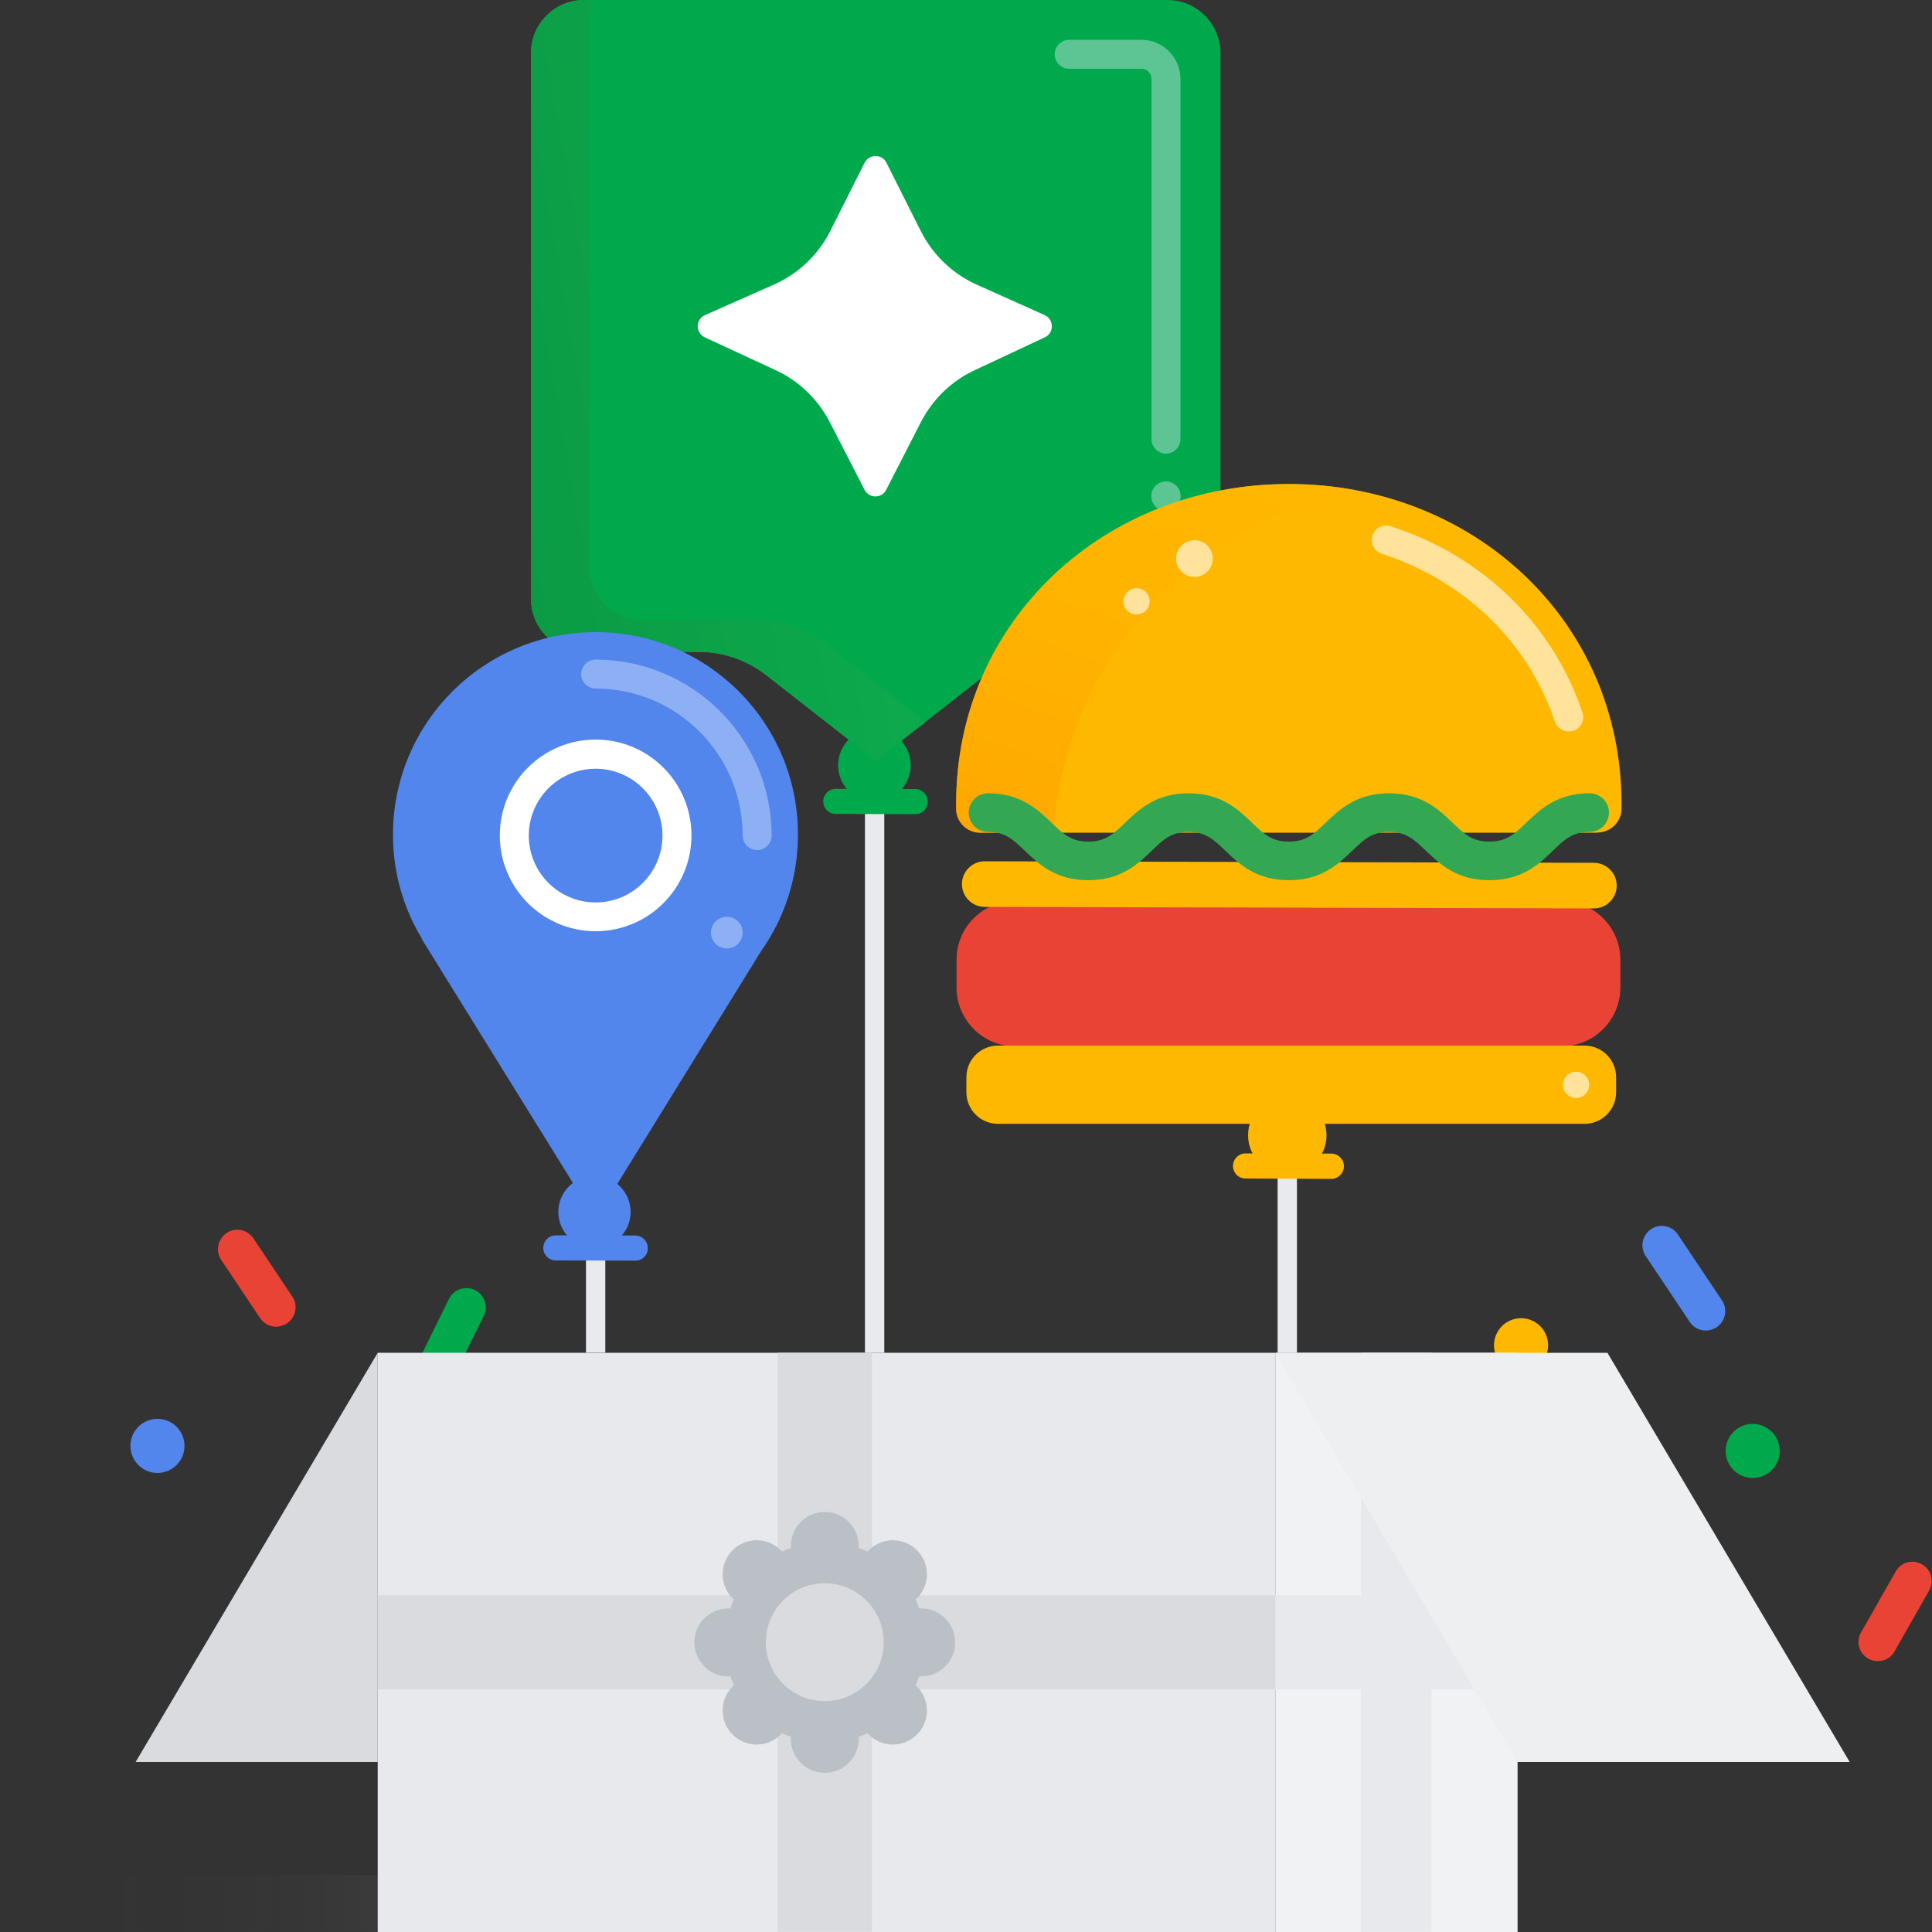 <?xml version="1.0" encoding="utf-8"?>
<svg version="1.0" id="Layer_1" xmlns="http://www.w3.org/2000/svg" xmlns:xlink="http://www.w3.org/1999/xlink" x="0px" y="0px"
  width="100px" height="100px" viewBox="0 0 100 100" enable-background="new 0 0 100 100" xml:space="preserve">
<rect x="0" y="0" width="100" height="100" fill="#333333" stroke="none"/>
<rect x="44.77" y="34.44" fill="#E8EAED" width="1" height="35.58"/>
<path fill="#00AA4C" d="M50.99,34.95l-5.66,4.43l-5.66-4.43c-1-0.79-2.24-1.21-3.52-1.21h-5.92c-1.51,0-2.74-1.23-2.74-2.74V2.74
 c0-1.51,1.23-2.74,2.74-2.74h30.2c1.51,0,2.74,1.23,2.74,2.74V31c0,1.51-1.23,2.74-2.74,2.74h-5.91
 C53.24,33.74,52,34.17,50.99,34.95z"/>
<path fill="#00AA4C" d="M47.38,42.14C47.38,42.14,47.38,42.14,47.38,42.14l-4.12-0.01c-0.36,0-0.65-0.29-0.65-0.65
 c0-0.36,0.29-0.65,0.65-0.65c0,0,0,0,0,0l4.11,0.01c0.36,0,0.65,0.29,0.65,0.65C48.03,41.85,47.74,42.14,47.38,42.14z"/>
<circle fill="#00AA4C" cx="45.26" cy="39.61" r="1.88"/>
<linearGradient id="SVGID_1_" gradientUnits="userSpaceOnUse" x1="44.57" y1="18.471" x2="25.813" y2="21.778">
 <stop  offset="0" style="stop-color:#0DAA4C"/>
 <stop  offset="1" style="stop-color:#0B9B45"/>
</linearGradient>
<path fill-rule="evenodd" clip-rule="evenodd" fill="url(#SVGID_1_)" d="M42.69,33.29c-1-0.79-2.24-1.21-3.52-1.21h-5.92
 c-1.51,0-2.74-1.23-2.74-2.74V1.08c0-0.38,0.08-0.75,0.22-1.08h-0.51c-1.51,0-2.74,1.23-2.74,2.74V31c0,1.51,1.23,2.74,2.74,2.74
 h5.92c1.28,0,2.51,0.43,3.52,1.21l5.67,4.43l2.57-2.01L42.69,33.29z"/>
<path fill="#00AA4C" d="M22.54,71.92c-0.15,0-0.3-0.03-0.44-0.1c-0.5-0.24-0.7-0.84-0.46-1.34l1.6-3.25
 c0.24-0.49,0.84-0.7,1.34-0.46c0.5,0.24,0.7,0.84,0.46,1.34l-1.6,3.25C23.27,71.71,22.91,71.92,22.54,71.92z"/>
<circle fill="#FFB800" cx="78.73" cy="69.63" r="1.4"/>
<circle opacity="0.4" fill="#E6EFFD" enable-background="new    " cx="60.35" cy="25.68" r="0.76"/>
<rect x="19.55" y="70.02" fill="#E7E9EC" width="46.46" height="29.98"/>
<polygon fill="#D9DBDF" points="66.02,82.57 45.13,82.57 45.13,70.02 40.25,70.02 40.25,82.57 19.55,82.57 19.55,87.44 40.25,87.44 
 40.25,99.99 45.13,99.99 45.13,87.44 66.02,87.44 "/>
<path fill="#BBC0C6" d="M47.68,86.77c0.97,0,1.76-0.79,1.76-1.76s-0.79-1.76-1.76-1.76c-0.03,0-0.06,0.01-0.1,0.01
 c-0.06-0.16-0.12-0.32-0.19-0.47c0.02-0.02,0.05-0.04,0.07-0.06c0.69-0.69,0.69-1.8,0-2.49c-0.69-0.69-1.8-0.69-2.49,0
 c-0.02,0.02-0.04,0.05-0.06,0.07c-0.15-0.07-0.31-0.13-0.47-0.19c0-0.03,0.01-0.06,0.01-0.1c0-0.97-0.79-1.76-1.76-1.76
 s-1.76,0.79-1.76,1.76c0,0.03,0.01,0.06,0.01,0.1c-0.16,0.06-0.32,0.12-0.47,0.19c-0.02-0.02-0.04-0.05-0.06-0.07
 c-0.69-0.69-1.8-0.69-2.49,0c-0.69,0.69-0.69,1.8,0,2.49c0.02,0.02,0.05,0.04,0.07,0.06c-0.07,0.15-0.13,0.31-0.19,0.47
 c-0.03,0-0.06-0.01-0.1-0.01c-0.97,0-1.76,0.79-1.76,1.76s0.79,1.76,1.76,1.76c0.03,0,0.06-0.01,0.1-0.01
 c0.06,0.16,0.12,0.32,0.19,0.47c-0.02,0.02-0.05,0.04-0.07,0.06c-0.69,0.69-0.69,1.8,0,2.49c0.69,0.69,1.8,0.69,2.49,0
 c0.02-0.02,0.04-0.05,0.06-0.07c0.15,0.07,0.31,0.13,0.47,0.19c0,0.03-0.01,0.06-0.01,0.1c0,0.97,0.79,1.76,1.76,1.76
 s1.76-0.79,1.76-1.76c0-0.03-0.01-0.06-0.01-0.1c0.16-0.06,0.32-0.12,0.47-0.19c0.02,0.02,0.04,0.05,0.06,0.07
 c0.69,0.69,1.8,0.69,2.49,0c0.69-0.69,0.69-1.8,0-2.49c-0.02-0.02-0.05-0.04-0.07-0.06c0.07-0.15,0.13-0.31,0.19-0.47
 C47.61,86.76,47.64,86.77,47.68,86.77z"/>
<circle fill="#D9DBDF" cx="42.69" cy="85" r="3.05"/>
<rect x="66.01" y="70.02" fill="#F0F2F3" width="12.54" height="29.98"/>
<polygon fill="#E7E9EC" points="78.54,82.57 74.1,82.57 74.1,70.02 70.45,70.02 70.45,82.57 66.01,82.57 66.01,87.44 70.45,87.44 
 70.45,99.99 74.1,99.99 74.1,87.44 78.54,87.44 "/>
<polygon fill="#EEEFF1" points="95.74,91.2 78.54,91.2 66.01,70.02 83.2,70.02 "/>
<polygon fill="#D9DBDF" points="7.02,91.2 19.55,91.2 19.55,70.02 "/>
<rect x="30.33" y="64.6" fill="#E8EAED" width="1" height="5.41"/>
<path fill="#5286EC" d="M30.83,32.72c-5.79,0-10.49,4.69-10.49,10.49c0,1.97,0.55,3.81,1.5,5.38h-0.02l9,14.52l8.58-13.89
 c1.2-1.7,1.9-3.77,1.9-6.01C41.32,37.42,36.63,32.72,30.83,32.72z"/>
<path fill="#5286EC" d="M32.89,65.25L32.89,65.25l-4.12-0.01c-0.36,0-0.65-0.29-0.65-0.65s0.29-0.65,0.65-0.65l0,0l4.11,0.01
 c0.36,0,0.65,0.29,0.65,0.65C33.54,64.96,33.25,65.25,32.89,65.25z"/>
<circle fill="#5286EC" cx="30.77" cy="62.73" r="1.87"/>
<path fill="#FFFFFF" d="M30.83,48.2c-2.73,0-4.96-2.22-4.96-4.96s2.22-4.96,4.96-4.96s4.96,2.22,4.96,4.96S33.57,48.2,30.83,48.2z
  M30.83,39.79c-1.91,0-3.46,1.55-3.46,3.46s1.55,3.46,3.46,3.46s3.46-1.55,3.46-3.46S32.74,39.79,30.83,39.79z"/>
<path opacity="0.4" fill="#E6EFFD" enable-background="new    " d="M39.19,44c-0.41,0-0.75-0.34-0.75-0.75
 c0-4.2-3.41-7.61-7.61-7.61c-0.41,0-0.75-0.34-0.75-0.75s0.34-0.75,0.75-0.75c5.02,0,9.11,4.09,9.11,9.11
 C39.94,43.66,39.61,44,39.19,44z"/>
<circle opacity="0.4" fill="#E6EFFD" enable-background="new    " cx="37.62" cy="48.27" r="0.82"/>
<path opacity="0.4" fill="#E6EFFD" enable-background="new    " d="M60.35,23.48c-0.41,0-0.75-0.34-0.75-0.75V4.08
 c0-0.29-0.23-0.52-0.52-0.52h-3.74c-0.41,0-0.75-0.34-0.75-0.75s0.34-0.75,0.75-0.75h3.74c1.11,0,2.02,0.91,2.02,2.02v18.65
 C61.1,23.14,60.76,23.48,60.35,23.48z"/>
<path fill-rule="evenodd" clip-rule="evenodd" fill="#FFFFFF" d="M45.88,8.42l1.78,3.54c0.62,1.23,1.64,2.21,2.89,2.77l3.52,1.58
 c0.49,0.22,0.5,0.92,0.01,1.15l-3.63,1.7c-1.2,0.56-2.17,1.5-2.78,2.68l-1.8,3.51c-0.23,0.46-0.89,0.46-1.12,0l-1.8-3.5
 c-0.61-1.18-1.59-2.13-2.8-2.69l-3.67-1.7c-0.49-0.23-0.49-0.93,0.01-1.15l3.57-1.58c1.26-0.56,2.3-1.54,2.92-2.78l1.77-3.52
 C44.99,7.96,45.65,7.96,45.88,8.42z"/>
<path fill="#FFB800" d="M82.69,43.09c0.67,0,1.23-0.54,1.24-1.22c0-0.09,0-0.18,0-0.27c0-9.51-7.71-16.55-17.22-16.55
 S49.49,32.1,49.49,41.61c0,0.09,0,0.18,0,0.27c0.01,0.67,0.56,1.22,1.24,1.22H82.69z"/>
<rect x="66.13" y="55.23" fill="#E8EAED" width="1" height="14.79"/>
<path fill="#E94335" d="M80.82,46.63H52.56c-1.68,0-3.05,1.36-3.05,3.05v1.43c0,1.68,1.36,3.05,3.05,3.05h28.26
 c1.68,0,3.05-1.36,3.05-3.05v-1.43C83.87,48,82.5,46.63,80.82,46.63z"/>
<path fill="#FFB800" d="M82.5,47.02l-31.53-0.08c-0.65,0-1.18-0.53-1.18-1.18l0,0c0-0.65,0.53-1.18,1.18-1.18l31.53,0.08
 c0.65,0,1.18,0.53,1.18,1.18v0C83.68,46.49,83.15,47.02,82.5,47.02z"/>
<path fill="#FFB800" d="M82.01,58.17H51.66c-0.91,0-1.64-0.73-1.64-1.64v-0.77c0-0.91,0.73-1.64,1.64-1.64h30.35
 c0.91,0,1.64,0.73,1.64,1.64v0.77C83.65,57.44,82.92,58.17,82.01,58.17z"/>
<ellipse transform="matrix(0.707 -0.707 0.707 0.707 -15.807 74.139)" opacity="0.7" fill="#FFF6DD" cx="81.59" cy="56.15" rx="0.68" ry="0.68"/>
<path fill="#FFB800" d="M68.91,61.02C68.91,61.02,68.91,61.02,68.91,61.02L64.47,61c-0.36,0-0.65-0.29-0.65-0.65
 s0.29-0.65,0.65-0.65c0,0,0,0,0,0l4.44,0.01c0.36,0,0.65,0.29,0.65,0.65S69.27,61.02,68.91,61.02z"/>
<circle fill="#FFB800" cx="66.63" cy="58.76" r="2.03"/>
<path opacity="0.7" fill="#FFF6DD" d="M81.19,37.86c-0.31,0-0.61-0.2-0.71-0.51c-1.39-4.13-4.66-7.29-8.96-8.69
 c-0.39-0.13-0.61-0.55-0.48-0.94c0.13-0.39,0.55-0.61,0.95-0.48c4.76,1.54,8.38,5.06,9.92,9.64c0.13,0.39-0.08,0.82-0.47,0.95
 C81.35,37.85,81.27,37.86,81.19,37.86z"/>
<linearGradient id="SVGID_2_" gradientUnits="userSpaceOnUse" x1="55.161" y1="44.782" x2="63.151" y2="22.83">
 <stop  offset="0" style="stop-color:#FFA000;stop-opacity:0.7"/>
 <stop  offset="0.138" style="stop-color:#FFA600;stop-opacity:0.7"/>
 <stop  offset="0.586" style="stop-color:#FFB300;stop-opacity:0.7"/>
 <stop  offset="0.999" style="stop-color:#FFB700;stop-opacity:0.7"/>
</linearGradient>
<path fill="url(#SVGID_2_)" d="M70.13,25.37c-1.11-0.21-2.25-0.31-3.42-0.31c-9.51,0-17.22,7.04-17.22,16.55c0,0.09,0,0.18,0,0.27
 c0.01,0.67,0.56,1.22,1.24,1.22h3.79C55.14,34.26,61.64,27.05,70.13,25.37z"/>
<ellipse transform="matrix(0.707 -0.707 0.707 0.707 -2.33 52.186)" opacity="0.7" fill="#FFF6DD" cx="61.83" cy="28.91" rx="0.95" ry="0.95"/>
<ellipse transform="matrix(0.707 -0.707 0.707 0.707 -4.774 50.722)" opacity="0.7" fill="#FFF6DD" cx="58.84" cy="31.12" rx="0.68" ry="0.68"/>
<path fill="#34A753" d="M77.09,45.56c-1.7,0-2.58-0.85-3.29-1.53c-0.61-0.58-1.01-0.97-1.9-0.97s-1.29,0.38-1.9,0.97
 c-0.71,0.68-1.59,1.53-3.29,1.53c-1.7,0-2.58-0.85-3.29-1.53c-0.61-0.58-1.01-0.97-1.9-0.97s-1.29,0.38-1.9,0.97
 c-0.71,0.68-1.59,1.53-3.29,1.53s-2.58-0.85-3.29-1.53c-0.61-0.58-1.01-0.97-1.9-0.97c-0.55,0-1-0.45-1-1s0.45-1,1-1
 c1.7,0,2.58,0.85,3.29,1.53c0.61,0.58,1.01,0.97,1.9,0.97c0.89,0,1.29-0.38,1.9-0.97c0.71-0.68,1.59-1.53,3.29-1.53
 c1.7,0,2.58,0.85,3.29,1.53c0.61,0.58,1.01,0.97,1.9,0.97s1.29-0.38,1.9-0.97c0.71-0.68,1.59-1.53,3.29-1.53s2.58,0.85,3.29,1.53
 c0.61,0.58,1.01,0.97,1.9,0.97s1.29-0.38,1.9-0.97c0.71-0.68,1.59-1.53,3.29-1.53c0.55,0,1,0.45,1,1s-0.45,1-1,1
 c-0.89,0-1.29,0.38-1.9,0.97C79.67,44.72,78.79,45.56,77.09,45.56z"/>
<path fill="#5286EC" d="M88.29,68.87c-0.32,0-0.64-0.16-0.83-0.45l-2.28-3.41c-0.31-0.46-0.18-1.08,0.28-1.39
 c0.46-0.31,1.08-0.18,1.39,0.28l2.28,3.41c0.31,0.46,0.18,1.08-0.28,1.39C88.67,68.81,88.48,68.87,88.29,68.87z"/>
<path fill="#E94335" d="M97.2,85.98c-0.17,0-0.34-0.04-0.5-0.13c-0.48-0.27-0.65-0.88-0.37-1.36l1.79-3.15
 c0.27-0.48,0.88-0.65,1.36-0.37c0.48,0.27,0.65,0.88,0.37,1.36l-1.79,3.15C97.89,85.8,97.55,85.98,97.2,85.98z"/>
<circle fill="#00AA4C" cx="90.72" cy="75.1" r="1.4"/>
<path fill="#E94335" d="M14.29,68.67c-0.32,0-0.64-0.16-0.83-0.45l-2.01-3.01c-0.31-0.46-0.18-1.08,0.28-1.39
 c0.46-0.31,1.08-0.18,1.39,0.28l2.01,3.01c0.31,0.46,0.18,1.08-0.28,1.39C14.67,68.61,14.48,68.67,14.29,68.67z"/>
<circle fill="#5286EC" cx="8.15" cy="74.84" r="1.4"/>
<linearGradient id="SVGID_3_" gradientUnits="userSpaceOnUse" x1="1.887" y1="98.521" x2="19.554" y2="98.521">
 <stop  offset="0.103" style="stop-color:#282D34;stop-opacity:0"/>
 <stop  offset="0.213" style="stop-color:#34383F;stop-opacity:0.037"/>
 <stop  offset="0.41" style="stop-color:#52575D;stop-opacity:0.103"/>
 <stop  offset="0.67" style="stop-color:#84888E;stop-opacity:0.19"/>
 <stop  offset="0.981" style="stop-color:#C8CCD1;stop-opacity:0.294"/>
 <stop  offset="0.999" style="stop-color:#CCD0D6;stop-opacity:0.3"/>
</linearGradient>
<rect x="1.89" y="97.05" opacity="0.15" fill="url(#SVGID_3_)" width="17.67" height="2.94"/>
</svg>
